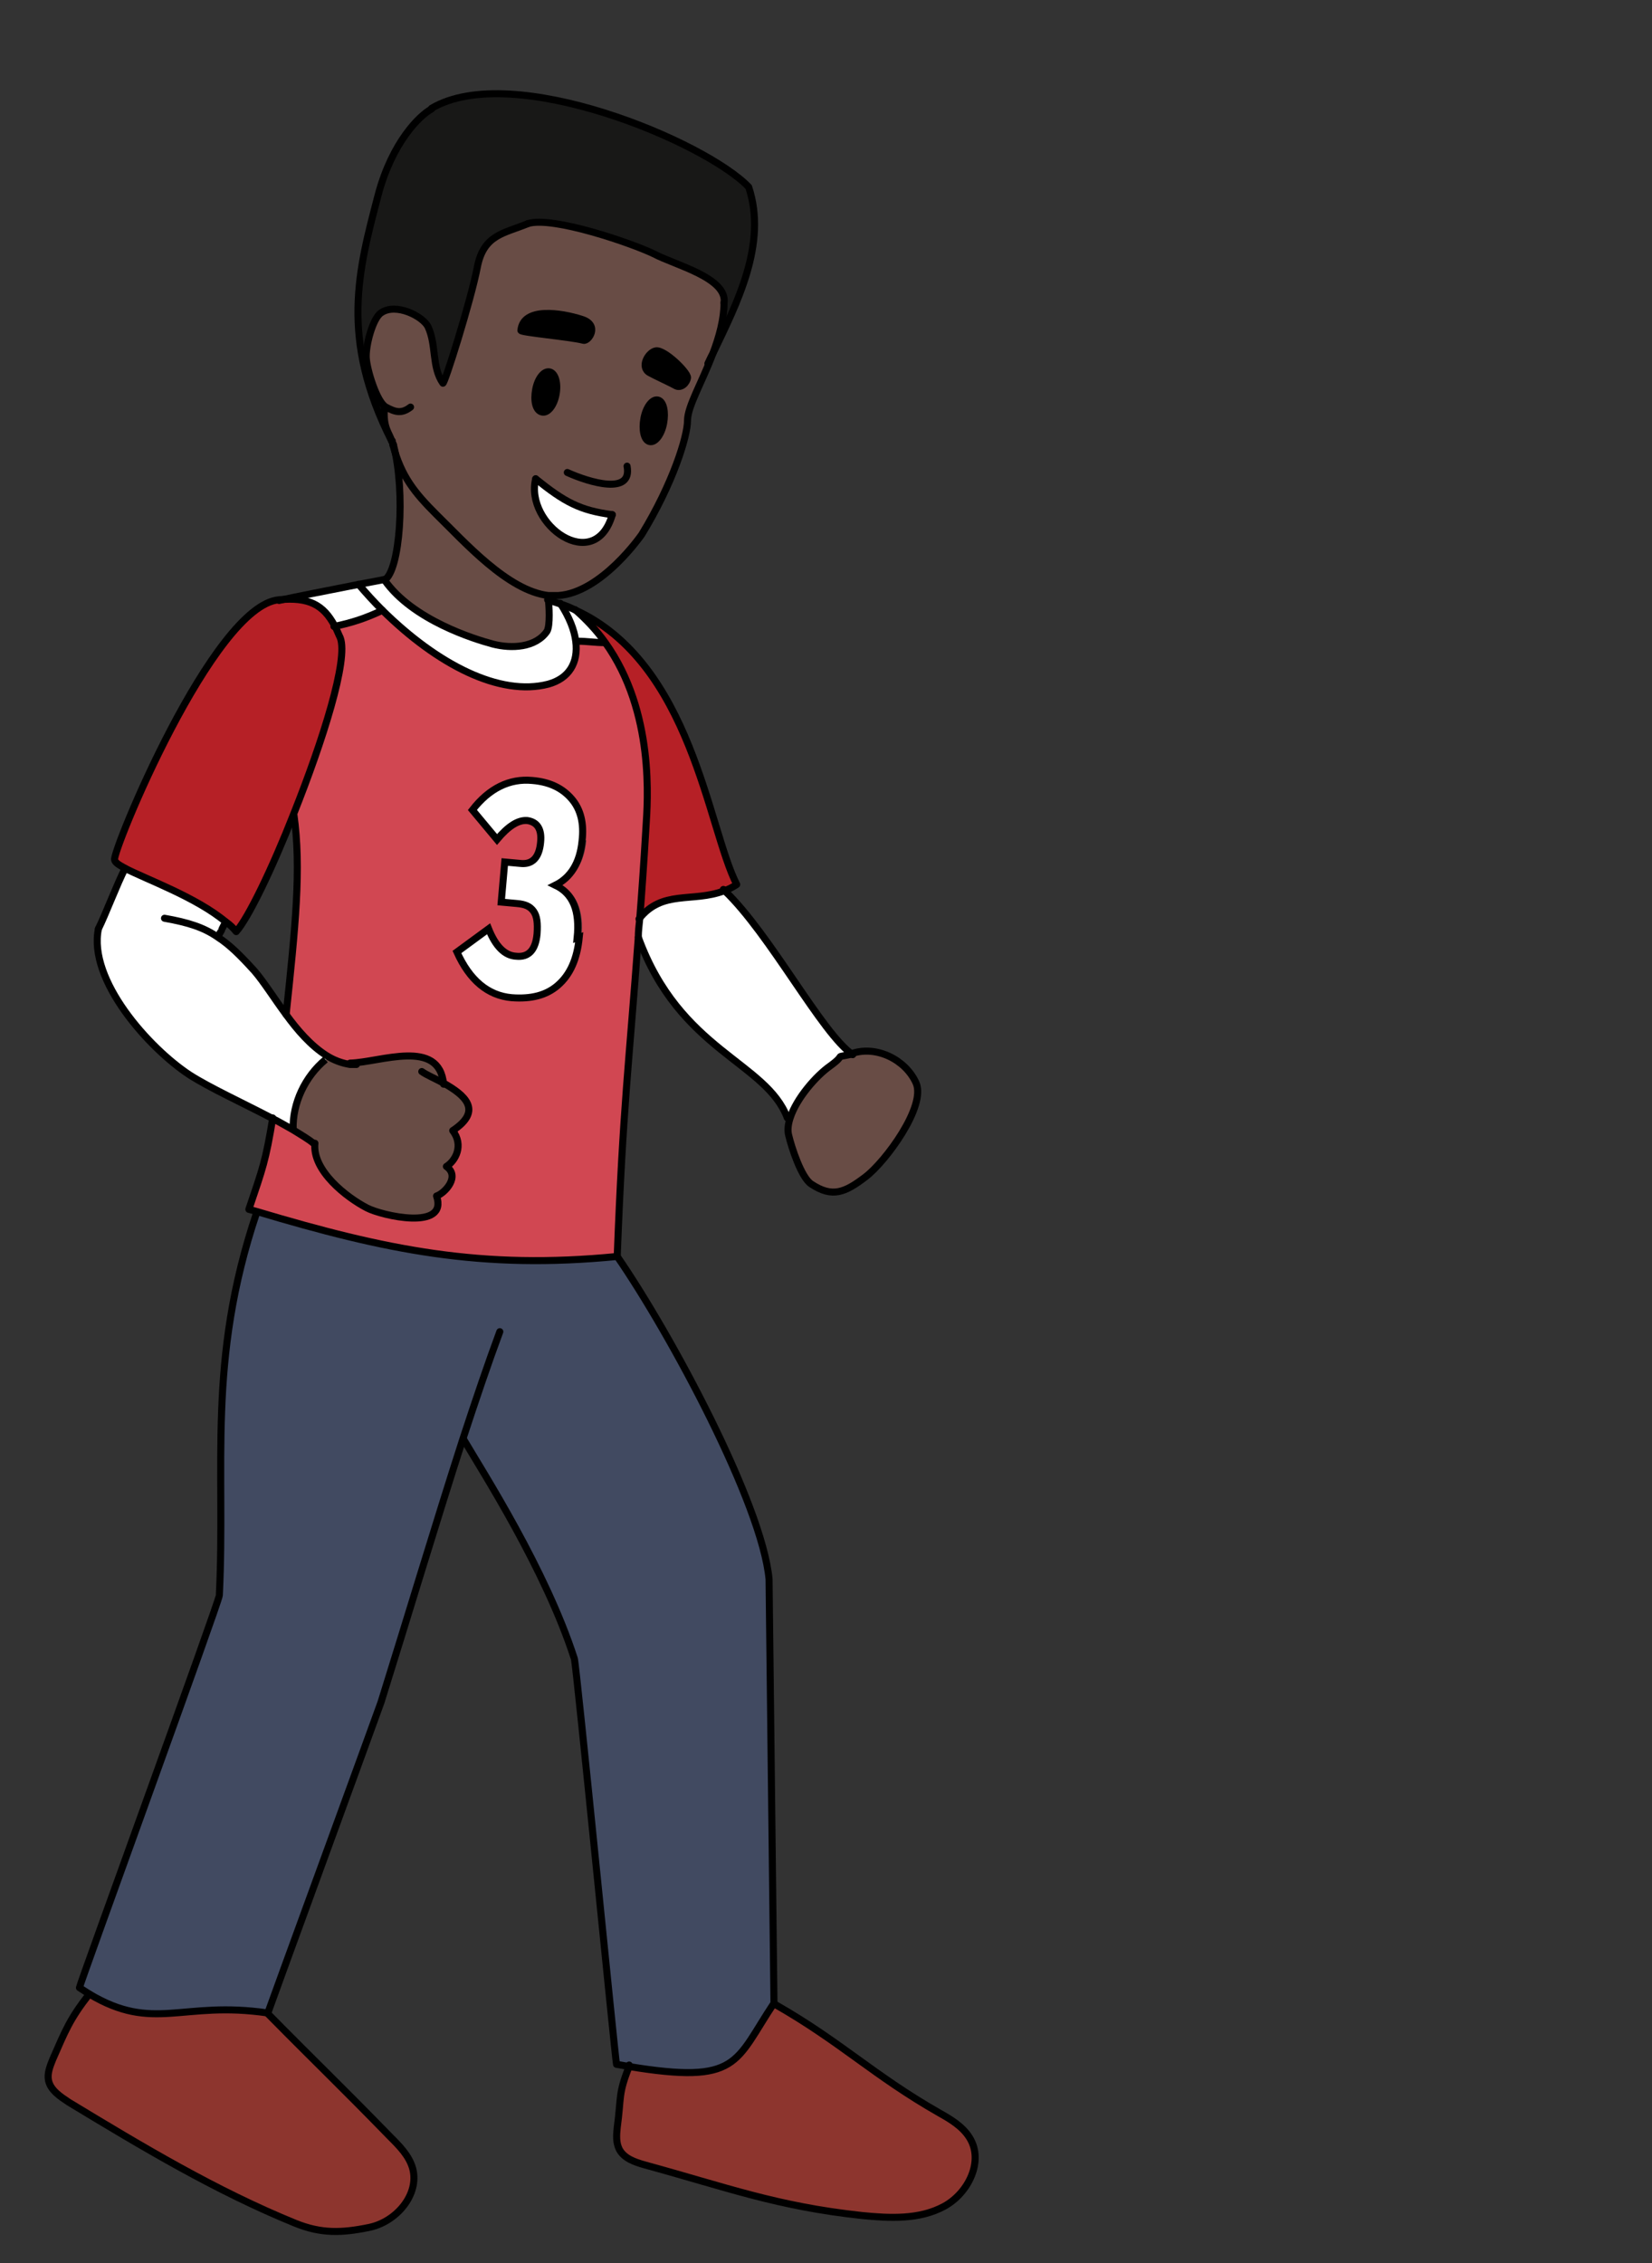 <?xml version="1.0" encoding="UTF-8"?><svg id="africa" xmlns="http://www.w3.org/2000/svg" width="235" height="321.9" viewBox="0 0 235 321.9"><rect x="0" y="0" width="235" height="321.9" fill="#333333" stroke="none"/><defs><style>.cls-1{stroke-linecap:round;stroke-linejoin:round;}.cls-1,.cls-2{fill:none;stroke:#000;}.cls-2{stroke-miterlimit:10;}.cls-3,.cls-4,.cls-5,.cls-6,.cls-7,.cls-8,.cls-9,.cls-10{stroke-width:0px;}.cls-4{fill:#181817;}.cls-5{fill:#414a61;}.cls-6{fill:#d14752;}.cls-7{fill:#8d352e;}.cls-8{fill:#b62026;}.cls-9{fill:#684c45;}.cls-10{fill:#fff;}</style></defs><path class="cls-7" d="M137.8,303.9c2.1,3.3-.2,7.9-3.6,9.8-3.5,1.9-7.7,1.7-11.7,1.3-12.1-1.3-19.2-4-30.9-7.2-1.4-.4-3-.9-3.6-2.2-.5-.9-.4-2-.3-3.1.6-4.4.1-4.7,1.7-8.7,15.8,2.6,15.1-.6,20.7-9h.1c9.3,5.4,14,10.2,23.3,15.5,1.6.9,3.3,1.9,4.3,3.5Z"/><path class="cls-9" d="M130.3,154.2c1.5,3.3-4.3,11.2-7.2,13.4-2.9,2.2-4.7,3-7.7,1-1.5-1-2.8-5.2-3.2-6.9-.2-.8-.1-1.6.2-2.5.9-2.8,3.7-6,5.7-7.4,2.6-1.9,0-1,3.2-1.7,3.5-1.1,7.6.9,9,4.2Z"/><path class="cls-10" d="M121.3,149.9c-3.1.7-.6-.2-3.2,1.7-2,1.4-4.8,4.6-5.7,7.4h-.4c-3-8.1-15.2-9.6-21.2-25.8,0-.8.1-1.7.2-2.6,3.3-4.2,7.7-2.2,12.1-4,6.5,6.2,13.8,20.3,18.2,23.3Z"/><path class="cls-5" d="M12.7,283.6c-.5-.3-.9-.6-1.4-.9,0-.8,19.8-55.1,19.9-55.8,1-18.3-1.7-33.3,5.3-54.4v-.2c18.4,5.5,32,8.3,51.3,6.4,7.6,11,20.6,35.1,21.6,45.9,0,.7.8,59.7.7,60.3-5.7,8.4-4.9,11.6-20.7,9-.5,0-1.1-.2-1.7-.3-.2-.9-5.7-56.8-6-57.7-4.1-12.6-13-26.5-15.7-31.1h-.2c-3.8,11.8-8,25.8-11.6,37.3-.3.9-15.8,43.3-16.1,44.2-12.2-1.7-16.2,2.9-25.4-2.7Z"/><path class="cls-8" d="M103.1,126.7c-4.5,1.7-8.8-.2-12.1,4,.3-3.8.6-8.1.9-13.2.2-3.3,1.3-16.2-5.8-26.1-1.2-1.7-2.6-3.2-4.3-4.7,16.7,7.5,19,31.1,23.1,39.1-.6.4-1.2.7-1.8.9Z"/><path class="cls-4" d="M106.5,26.7c2.7,8.1-1.7,16.6-5.1,23.7.9-2.4,1.6-4.9,1.6-7.3.5-3.5-7-5.3-10-7-3.1-1.5-14.4-5.4-17.9-4.3-3.3,1.4-6.3,1.5-7.2,6.2-.9,4.7-4.7,16.8-4.9,16.5-1.6-2.3-.9-5.4-2.1-8-.7-1.5-4.6-3.5-6.7-2-1.2.8-2.2,4.7-2.1,6.4s1.5,6.3,2.8,7c-.3,3,.7,3.8,1,4.8-7.4-14.6-4.8-24.2-1.9-35,2-7.6,5.9-11.3,7.6-12.2,11.5-6.8,39,4.8,45.1,11.2Z"/><path class="cls-9" d="M101.3,50.3c-1.5,4-3.6,7.5-3.6,9.5,0,2.3-2.1,9-6.5,16.2,0,0-5.7,8.3-11.9,8.7-.5,0-.9,0-1.4,0-5.8-.7-11.9-7.6-15.9-11.5-3.1-3.1-5-5.4-6.2-9.9,0,0,0,0,0-.1,0-.2-.1-.4-.2-.6-.2-1-1.3-1.8-1-4.8-1.3-.7-2.7-5.2-2.8-7s.9-5.6,2.1-6.4c2.1-1.5,6,.5,6.7,2,1.2,2.6.5,5.7,2.1,8,.2.3,4-11.8,4.9-16.5.9-4.7,3.9-4.8,7.2-6.2,3.5-1.1,14.8,2.8,17.9,4.3,3,1.6,10.5,3.4,10,7,0,2.4-.7,4.9-1.6,7.3ZM97.8,53.7c0-.8-3.3-4-4.5-3.8-1.1.2-2.3,2.3-.9,3.1.5.3,3.3,1.6,3.8,1.9.7.3,1.5-.4,1.6-1.2ZM94.4,60.2c.3-1.6,0-3.1-.8-3.3-.8-.2-1.7,1-2,2.6-.3,1.6,0,3.1.8,3.3.8.2,1.7-1,2-2.6ZM76.2,68.2c-1.6,6.5,8.4,13.6,10.9,5.1-4.6-.6-6.8-1.8-10.9-5.1ZM82.9,48.4c.7.2,2.4-2.2-.3-3-2.8-.9-8.3-1.8-8.6,1.6,0,.3,7,.9,8.9,1.4ZM79.2,56.1c.3-1.6-.1-3-.9-3.2-.8-.2-1.7.9-2,2.5-.3,1.6,0,3,.9,3.2.8.2,1.7-.9,2-2.5Z"/><path class="cls-3" d="M93.2,49.9c1.3-.2,4.6,3,4.5,3.8,0,.8-.9,1.5-1.6,1.2-.5-.2-3.3-1.6-3.8-1.9-1.4-.8-.2-2.9.9-3.1Z"/><path class="cls-3" d="M93.6,57c.8.2,1.2,1.7.8,3.3-.3,1.6-1.2,2.8-2,2.6-.8-.2-1.2-1.6-.8-3.3.3-1.6,1.2-2.8,2-2.6Z"/><path class="cls-6" d="M41.7,160.6c1.1.7,2.2,1.3,3,2-.4,3.9,4.5,7.7,7.4,9.2,2.1,1.1,11.6,3.3,9.9-1.7,1.2-.4,3.4-2.8,1.4-4.2,1.4-.8,2.6-3,.9-5.1,4.5-2.9,1.7-5.1-1.2-6.7-.6-6.6-9-3.1-13.3-3v.2c-1.2-.2-2.4-.6-3.4-1.3-2.2-1.4-4.1-3.6-5.7-5.8,1.3-12.3,2.2-20.7,1.1-28.5,4.1-10.3,7.8-22,6.6-25-.2-.6-.5-1.2-.8-1.7,2.5-.5,4.6-1.2,6.9-2.3,7.8,7.7,16.7,12.3,23.6,10.5,2.9-.8,4.3-3,3.9-6.1h.2c1.4,0,2.4.1,3.8.2h.1c7.1,9.8,6,22.7,5.8,26-.3,5-.6,9.4-.9,13.2,0,.9-.1,1.8-.2,2.6-1.3,17.7-2.3,24.3-3,45.4-19.3,1.9-32.9-.9-51.3-6.4l-1.1-.3c1.9-5.9,2.4-6.9,3.4-13,1,.5,2,1.1,2.9,1.6ZM83.1,119.6c.2-2.5-.3-4.5-1.5-6-1.3-1.5-3.1-2.3-5.6-2.6-3.2-.3-6,1.1-8.5,4.2l3.5,4.2c1.5-1.9,3-2.8,4.3-2.7,1.5.1,2.1,1.2,1.9,3.1-.2,2.1-1.2,3.1-2.9,3l-2.2-.2-.5,5.7,2.2.2c1.2.1,2,.5,2.4,1.1s.6,1.7.5,3.2c-.2,2.3-1.2,3.3-3,3.2-1.6-.1-2.9-1.5-3.9-3.9l-4.5,3.3c1.8,4,4.4,6.2,7.8,6.5,2.7.3,4.9-.3,6.6-1.8,1.7-1.5,2.7-3.7,3-6.8.4-3.8-.7-6.3-3.1-7.5,2.2-1.1,3.5-3.1,3.8-6.3Z"/><path class="cls-10" d="M86.1,91.3h-.1c-1.4,0-2.4,0-3.8-.2h-.2c-.2-1.6-.9-3.4-2.2-5.3.7.2,1.4.5,2,.8,1.7,1.4,3.1,3,4.3,4.7Z"/><path class="cls-10" d="M81.6,113.6c1.3,1.5,1.8,3.5,1.5,6-.3,3.1-1.6,5.2-3.8,6.3,2.5,1.2,3.5,3.6,3.1,7.5-.3,3.1-1.3,5.3-3,6.8-1.7,1.5-3.9,2-6.6,1.8-3.4-.3-6-2.5-7.8-6.5l4.5-3.3c1,2.5,2.3,3.8,3.9,3.9,1.8.2,2.8-.9,3-3.2.1-1.5,0-2.5-.5-3.2s-1.2-1-2.4-1.1l-2.2-.2.5-5.7,2.2.2c1.7.2,2.7-.8,2.9-3,.2-1.9-.5-2.9-1.9-3.1-1.3-.1-2.7.8-4.3,2.7l-3.5-4.2c2.4-3.1,5.3-4.5,8.5-4.2,2.5.2,4.3,1.1,5.6,2.6Z"/><path class="cls-10" d="M87.1,73.2c-2.5,8.6-12.5,1.4-10.9-5.1,4.1,3.3,6.3,4.5,10.9,5.1Z"/><path class="cls-10" d="M82,91.2c.4,3.1-1,5.3-3.9,6.1-6.9,1.8-15.9-2.7-23.6-10.5-1.2-1.2-2.3-2.4-3.4-3.7,1.5-.3,2.8-.5,3.6-.7,4,5.7,12.8,8.4,15.4,9.1,2.7.7,6.1.5,7.7-1.8.5-.8.3-3.8.2-4.5.6.2,1.2.4,1.8.6,1.3,1.9,2,3.8,2.2,5.4Z"/><path class="cls-3" d="M82.6,45.4c2.7.8.9,3.2.3,3-1.9-.5-8.9-1.1-8.9-1.4.3-3.4,5.7-2.4,8.6-1.6Z"/><path class="cls-3" d="M78.3,52.9c.8.2,1.2,1.6.9,3.2-.3,1.6-1.2,2.7-2,2.5-.8-.2-1.2-1.6-.9-3.2.3-1.6,1.2-2.6,2-2.5Z"/><path class="cls-9" d="M78,85.3c0,.7.3,3.7-.2,4.5-1.6,2.3-5,2.5-7.7,1.8-2.7-.7-11.4-3.4-15.4-9.1,2.2-1.3,3-12.4,1.3-19.1,1.2,4.5,3.1,6.8,6.2,9.9,4,3.9,10,10.9,15.9,11.5v.4c0,0,0,0,0,.1Z"/><path class="cls-9" d="M49.8,151.4v-.2c4.3-.1,12.8-3.6,13.3,3,2.8,1.6,5.6,3.8,1.2,6.7,1.6,2.1.4,4.3-.9,5.1,2,1.4-.2,3.8-1.4,4.2,1.7,5-7.8,2.8-9.9,1.7-2.9-1.5-7.8-5.3-7.4-9.2-.8-.7-1.8-1.3-3-2,0-3.8,1.7-7.5,4.6-9.9v-.6c1.1.7,2.2,1.1,3.5,1.3Z"/><path class="cls-7" d="M58.6,308.3c1.1,3.8-2.3,7.6-6.2,8.4-3.9.9-6.8.9-10.5-.6-11.3-4.5-21.8-10.9-32.2-17.2-1.2-.8-2.6-1.7-2.9-3.1-.2-1,.2-2.1.6-3,1.8-4.1,2.5-5.7,5.2-9.3,9.2,5.5,13.2.9,25.4,2.7,7.5,7.7,9.9,9.8,17.4,17.5,1.3,1.3,2.7,2.7,3.2,4.5Z"/><path class="cls-10" d="M51,83.1c1.1,1.3,2.2,2.5,3.4,3.7-2.3,1.1-4.4,1.7-6.9,2.3-1.6-3-3.7-4-7.9-3.7,1.7-.4,7.3-1.5,11.4-2.3Z"/><path class="cls-10" d="M31,133.3c1.6,1.1,3.2,2.6,5.2,4.8,1.3,1.5,2.8,3.8,4.5,6.2,1.6,2.2,3.5,4.5,5.7,5.8v.6c-3,2.4-4.7,6.2-4.7,9.9-.9-.5-1.9-1.1-2.9-1.6-4.2-2.2-9-4.4-11.8-6.2-5.8-3.8-14.5-13.5-13-20.8,1-1.9,2.8-6.5,3.8-8.6,3.1,1.6,10.1,4.2,14.3,7.6h0c-1.1,2.1,0,.2-1.1,2.1h0Z"/><path class="cls-8" d="M17.8,123.5c-.9-.5-1.4-.8-1.5-1.2-.4-1.1,14-36.2,23.4-37,4.2-.4,6.3.7,7.9,3.7.3.5.5,1.1.8,1.7,1.2,3.1-2.5,14.7-6.6,25-3.1,7.9-6.5,14.9-8.2,16.8-.4-.5-.9-1-1.5-1.4h0c-4.2-3.5-11.2-6-14.3-7.6Z"/><path class="cls-1" d="M54.7,82.5c4,5.7,12.8,8.4,15.4,9.1,2.7.7,6.1.5,7.7-1.8.5-.8.3-3.8.2-4.5,0,0,0-.1,0-.1"/><path class="cls-1" d="M32.1,131.1c-4.2-3.5-11.2-6-14.3-7.6-.9-.5-1.4-.8-1.5-1.2-.4-1.1,14-36.2,23.4-37,4.2-.4,6.3.7,7.9,3.7.3.5.5,1.1.8,1.7,1.2,3.1-2.5,14.7-6.6,25-3.1,7.9-6.5,14.9-8.2,16.8-.4-.5-.9-1-1.5-1.4"/><path class="cls-1" d="M38.8,159c-1,6.1-1.4,7.1-3.4,13l1.1.3c18.4,5.5,32,8.3,51.3,6.4.8-21.1,1.7-27.7,3-45.4,0-.8.1-1.7.2-2.6.3-3.8.6-8.1.9-13.2.2-3.3,1.3-16.2-5.8-26.1-1.2-1.7-2.6-3.2-4.3-4.7"/><path class="cls-1" d="M41.8,115.8c1.1,7.7.2,16.2-1.1,28.5"/><path class="cls-1" d="M77.9,85.3s0,0,0,0c.6.2,1.2.4,1.8.6.7.2,1.4.5,2,.8,16.7,7.5,19,31.1,23.1,39.1-.6.4-1.2.7-1.8.9-4.5,1.7-8.8-.2-12.1,4"/><path class="cls-1" d="M90.8,133.3c5.9,16.2,18.2,17.7,21.2,25.7"/><path class="cls-1" d="M102.9,126.5c0,0,.2.1.2.2,6.5,6.2,13.8,20.3,18.2,23.3"/><path class="cls-1" d="M121.3,149.9c-3.1.7-.6-.2-3.2,1.7-2,1.4-4.8,4.6-5.7,7.4-.3.9-.4,1.8-.2,2.5.4,1.7,1.8,6,3.2,6.9,3,2,4.8,1.2,7.7-1,2.9-2.2,8.7-10.1,7.2-13.4-1.5-3.3-5.6-5.3-9-4.2"/><path class="cls-1" d="M36.5,172.5c-7.1,21.1-4.4,36-5.3,54.4,0,.8-19.8,55.1-19.9,55.8.5.3.9.6,1.4.9,9.2,5.5,13.2.9,25.4,2.7.3-.9,15.8-43.3,16.1-44.2,3.6-11.5,7.8-25.5,11.6-37.3,1.9-5.8,3.7-11.1,5.3-15.4"/><path class="cls-1" d="M66,204.8c2.7,4.6,11.6,18.4,15.7,31.1.3.9,5.8,56.8,6,57.7.6.1,1.2.2,1.7.3,15.8,2.6,15.1-.6,20.7-9,0-.6-.7-59.6-.7-60.3-1-10.7-14-34.9-21.6-45.9"/><path class="cls-1" d="M39.7,85.4c1.7-.4,7.3-1.5,11.4-2.3,1.5-.3,2.8-.5,3.6-.7"/><path class="cls-1" d="M89.5,293.7c0,0,0,.1,0,.2-1.6,4-1.1,4.3-1.7,8.7-.1,1-.2,2.1.3,3.1.7,1.3,2.2,1.8,3.6,2.2,11.7,3.2,18.8,5.9,30.9,7.2,4,.4,8.2.6,11.7-1.3,3.5-1.9,5.7-6.5,3.6-9.8-1-1.6-2.7-2.6-4.3-3.5-9.3-5.3-14-10.1-23.3-15.4"/><path class="cls-1" d="M12.7,283.6s0,0,0,0c-2.8,3.6-3.4,5.2-5.2,9.3-.4,1-.8,2-.6,3,.3,1.4,1.7,2.3,2.9,3.1,10.4,6.3,20.9,12.6,32.2,17.2,3.7,1.5,6.6,1.4,10.5.6,3.9-.8,7.2-4.7,6.2-8.4-.5-1.8-1.9-3.2-3.2-4.5-7.5-7.7-9.9-9.9-17.4-17.5"/><path class="cls-1" d="M51,83.1c1.1,1.3,2.2,2.5,3.4,3.7,7.8,7.7,16.7,12.3,23.6,10.5,2.9-.8,4.3-3,3.9-6.1-.2-1.6-.9-3.4-2.2-5.4"/><path class="cls-1" d="M32.1,131.1h0c-1.1,2.1,0,.2-1.1,2.1"/><path class="cls-1" d="M14,132.1c-1.5,7.3,7.2,17,13,20.8,2.8,1.8,7.6,4,11.8,6.2,1,.5,2,1.1,2.9,1.6,1.1.7,2.2,1.3,3,2"/><path class="cls-1" d="M50.7,151.4c-.3,0-.6,0-.9,0-1.2-.2-2.3-.6-3.4-1.3-2.2-1.4-4.1-3.6-5.7-5.8-1.7-2.3-3.2-4.7-4.5-6.2-2-2.2-3.5-3.7-5.2-4.8-2-1.4-4.2-2.1-7.6-2.7"/><path class="cls-1" d="M60,152.4c.7.5,1.9,1,3.2,1.7,2.8,1.6,5.6,3.8,1.2,6.7,1.6,2.1.4,4.3-.9,5.1,2,1.4-.2,3.8-1.4,4.2,1.7,5-7.8,2.8-9.9,1.7-2.9-1.5-7.8-5.3-7.4-9.2"/><path class="cls-1" d="M49.8,151.2c4.3-.1,12.7-3.6,13.3,3,0,0,0,0,0,0"/><path class="cls-1" d="M17.8,123.5s0,0,0,0c-1.1,2.1-2.8,6.6-3.8,8.6"/><path class="cls-1" d="M47.5,89.1s0,0,0,0c2.5-.5,4.6-1.2,6.9-2.3"/><path class="cls-1" d="M82.2,91.2c1.4,0,2.4.2,3.8.2"/><path class="cls-2" d="M46.3,150.7c-2.9,2.4-4.7,6.2-4.6,9.9,0,0,0,0,0,.1"/><path class="cls-2" d="M82.4,133.3c-.3,3.1-1.3,5.3-3,6.8-1.7,1.5-3.9,2-6.6,1.8-3.4-.3-6-2.5-7.8-6.5l4.5-3.3c1,2.5,2.3,3.8,3.9,3.9,1.8.2,2.8-.9,3-3.2.1-1.5,0-2.5-.5-3.2s-1.2-1-2.4-1.1l-2.2-.2.5-5.7,2.2.2c1.7.2,2.7-.8,2.9-3,.2-1.9-.5-2.9-1.9-3.1-1.3-.1-2.7.8-4.3,2.7l-3.5-4.2c2.4-3.1,5.3-4.5,8.5-4.2,2.5.2,4.3,1.1,5.6,2.6,1.3,1.5,1.8,3.5,1.5,6-.3,3.1-1.6,5.2-3.8,6.3,2.5,1.2,3.5,3.6,3.1,7.5Z"/><path class="cls-1" d="M61.4,15.5c-1.7.9-5.6,4.7-7.6,12.2-2.8,10.7-5.5,20.4,1.9,35"/><path class="cls-1" d="M55.9,63.3c0-.2-.1-.4-.2-.6-.2-1-1.3-1.8-1-4.8"/><path class="cls-1" d="M103,43c0,2.4-.7,4.9-1.6,7.3-1.5,4-3.6,7.5-3.6,9.5,0,2.3-2.1,9-6.5,16.2,0,0-5.7,8.3-11.9,8.7-.5,0-.9,0-1.4,0-5.8-.7-11.9-7.6-15.9-11.5-3.1-3.1-5-5.4-6.2-9.9"/><path class="cls-1" d="M89.2,66.3c.8,4.2-5.4,2.3-8.5.9"/><path class="cls-1" d="M91.6,59.5c-.3,1.6,0,3.1.8,3.3.8.2,1.7-1,2-2.6.3-1.6,0-3.1-.8-3.3-.8-.2-1.7,1-2,2.6Z"/><path class="cls-1" d="M76.2,55.4c-.3,1.6,0,3,.9,3.2.8.2,1.7-.9,2-2.5.3-1.6-.1-3-.9-3.2-.8-.2-1.7.9-2,2.5Z"/><path class="cls-1" d="M87.1,73.2c-4.6-.6-6.8-1.8-10.9-5.1"/><path class="cls-1" d="M87.1,73.2c-2.5,8.6-12.5,1.4-10.9-5.1"/><path class="cls-1" d="M55.8,62.7c0,.2.1.4.2.6,0,0,0,0,0,.1,1.7,6.7.9,17.8-1.3,19.1"/><path class="cls-1" d="M75.1,31.8c3.5-1.1,14.8,2.8,17.9,4.3,3,1.6,10.5,3.4,10,7"/><path class="cls-1" d="M75.1,31.8c-3.3,1.4-6.3,1.5-7.2,6.2-.9,4.7-4.7,16.8-4.9,16.5-1.6-2.3-.9-5.4-2.1-8-.7-1.5-4.6-3.5-6.7-2-1.2.8-2.2,4.7-2.1,6.4s1.5,6.3,2.8,7c1.3.7,2.2,1,3.5,0"/><path class="cls-1" d="M100.7,51.7c.2-.4.4-.9.7-1.4,3.4-7.1,7.8-15.6,5.1-23.7-6.1-6.4-33.6-18-45.1-11.2"/><path class="cls-1" d="M74.1,47c0,.3,7,.9,8.9,1.4.7.2,2.4-2.2-.3-3-2.8-.9-8.3-1.8-8.6,1.6Z"/><path class="cls-1" d="M92.4,53c.5.3,3.3,1.6,3.8,1.9.7.3,1.5-.4,1.6-1.2,0-.8-3.3-4-4.5-3.8-1.1.2-2.3,2.3-.9,3.1Z"/></svg>